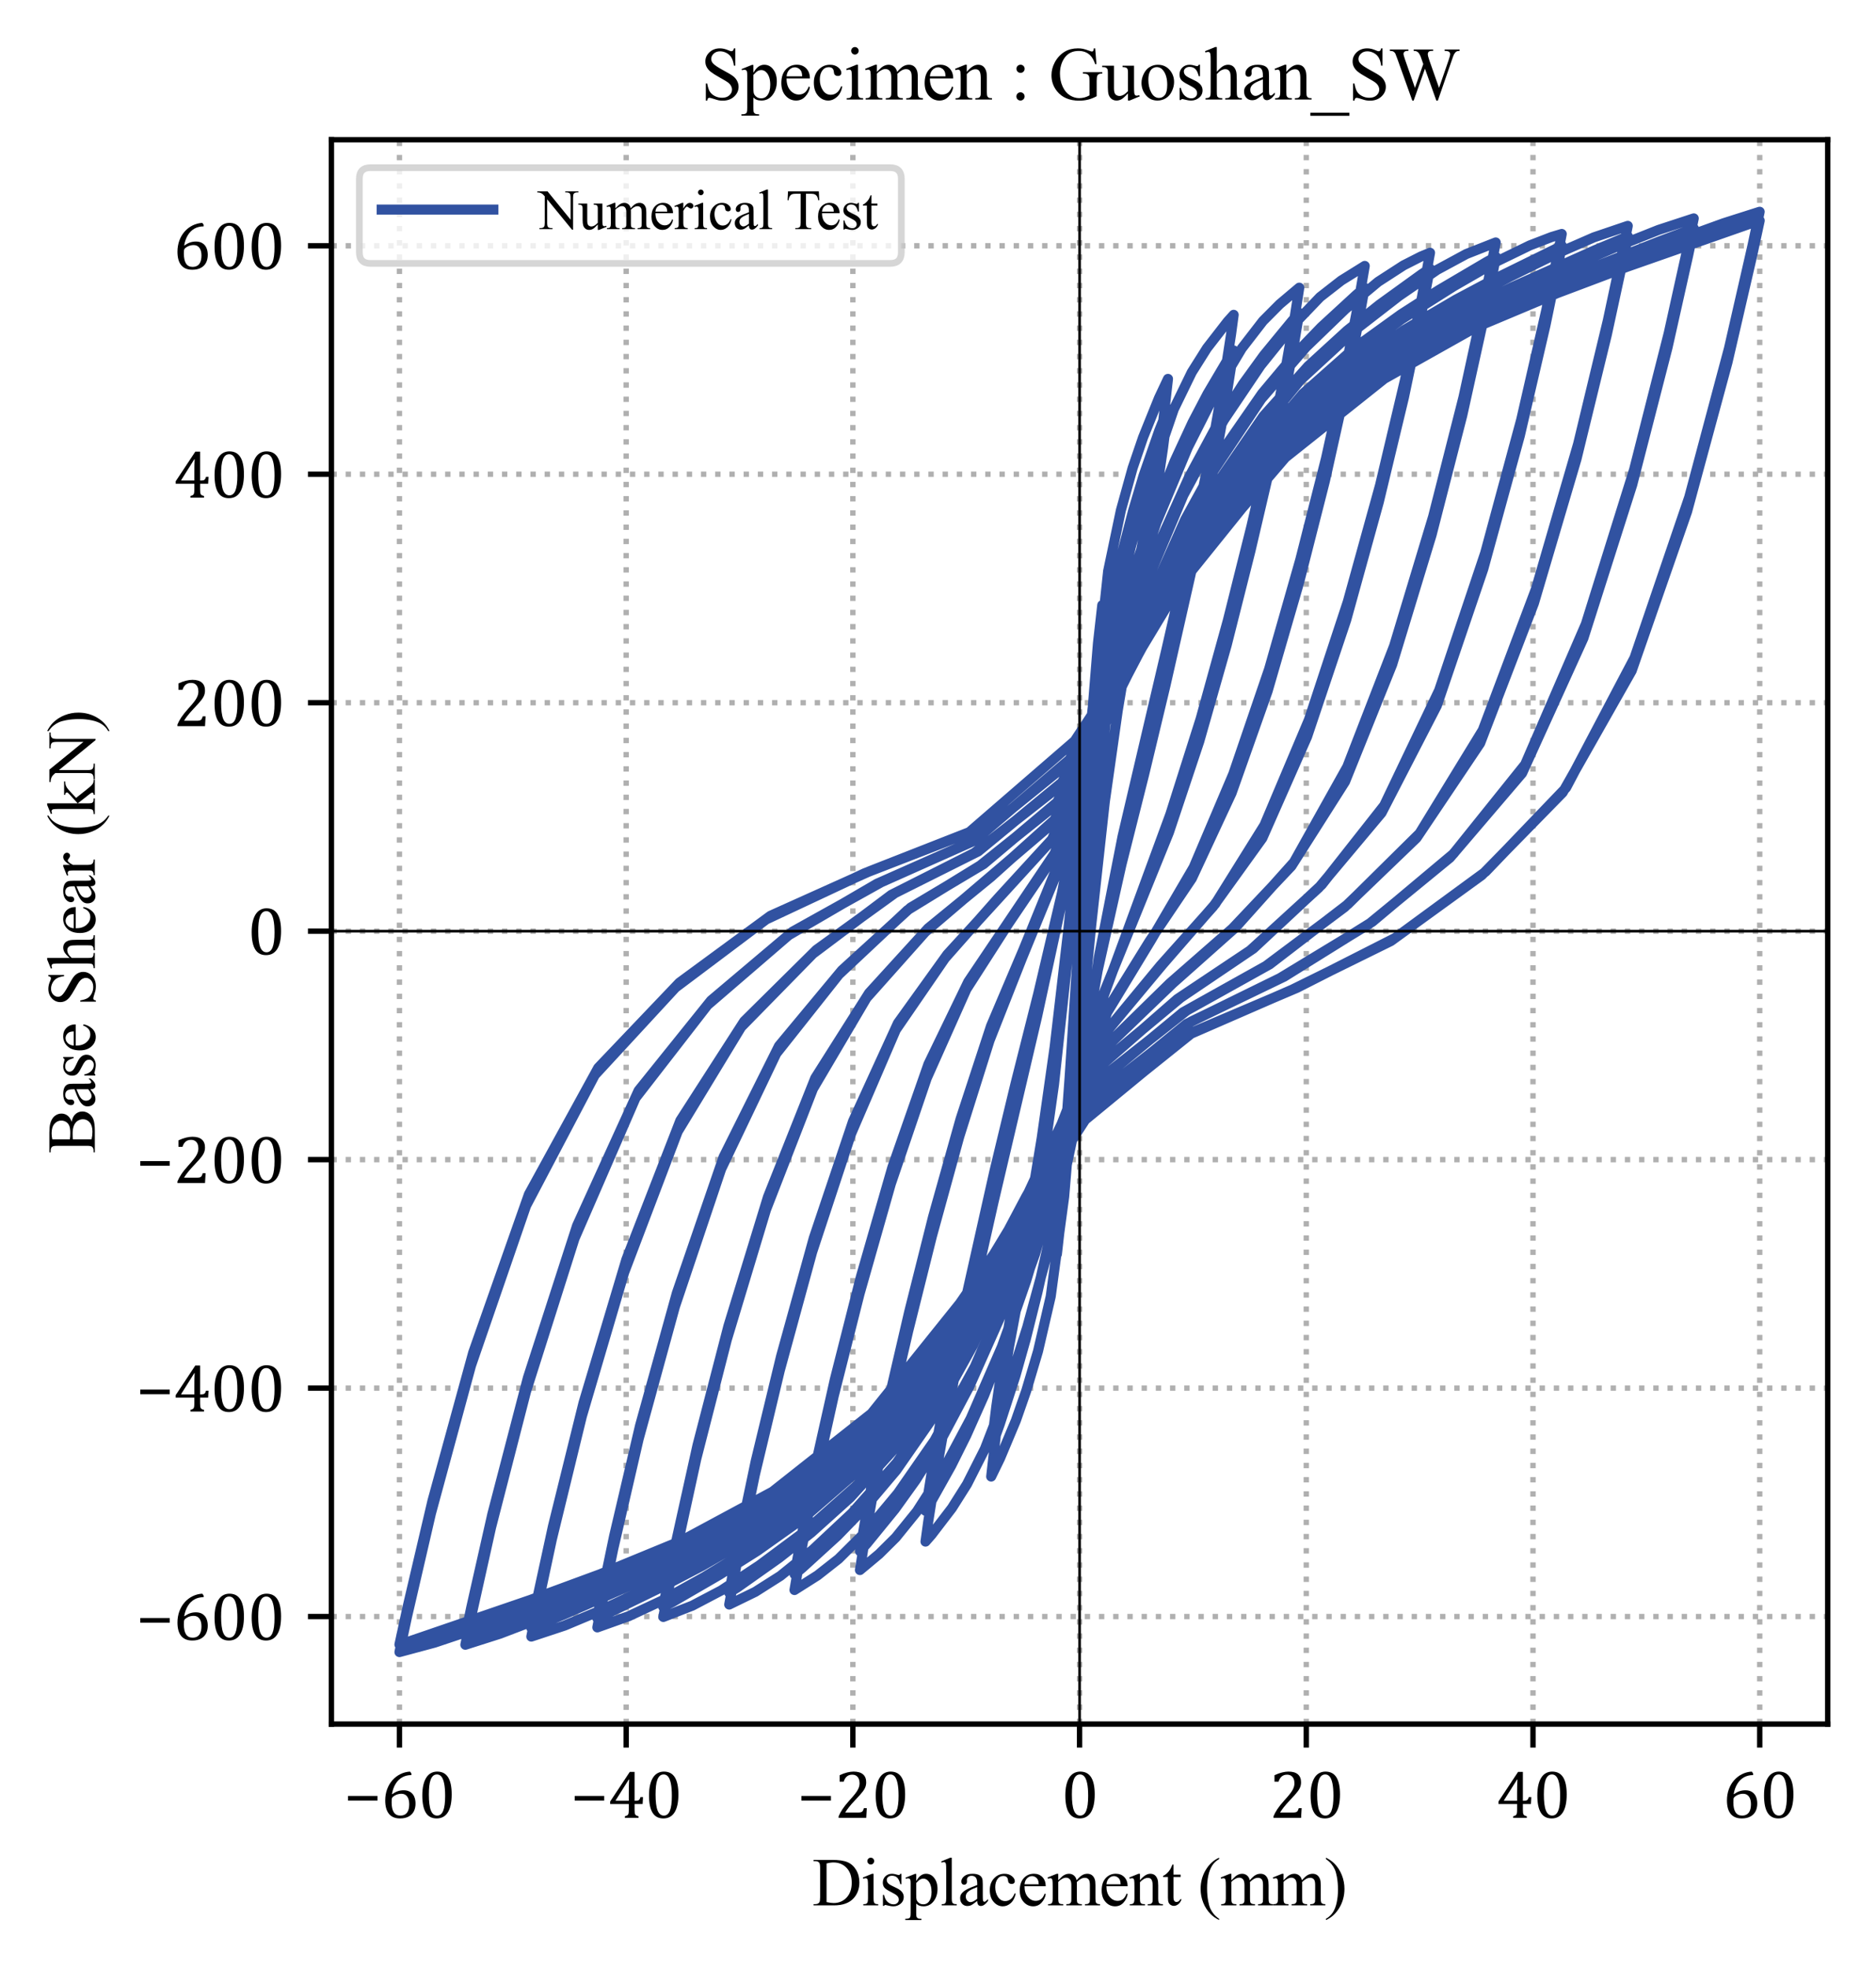 <?xml version="1.0" encoding="utf-8" standalone="no"?>
<!DOCTYPE svg PUBLIC "-//W3C//DTD SVG 1.1//EN"
  "http://www.w3.org/Graphics/SVG/1.1/DTD/svg11.dtd">
<svg xmlns:xlink="http://www.w3.org/1999/xlink" width="279.813pt" height="293.468pt" viewBox="0 0 279.813 293.468" xmlns="http://www.w3.org/2000/svg" version="1.1">
 <defs>
  <style type="text/css">*{stroke-linejoin: round; stroke-linecap: butt}</style>
 </defs>
 <g id="figure_1">
  <g id="patch_1">
   <path d="M 0 293.468 
L 279.813 293.468 
L 279.813 0 
L 0 0 
z
" style="fill: #ffffff"/>
  </g>
  <g id="axes_1">
   <g id="patch_2">
    <path d="M 49.433 257.098 
L 272.613 257.098 
L 272.613 20.838 
L 49.433 20.838 
z
" style="fill: #ffffff"/>
   </g>
   <g id="matplotlib.axis_1">
    <g id="xtick_1">
     <g id="line2d_1">
      <path d="M 59.577 257.098 
L 59.577 20.838 
" clip-path="url(#p2f0bea23a1)" style="fill: none; stroke-dasharray: 0.8,1.32; stroke-dashoffset: 0; stroke: #b0b0b0; stroke-width: 0.8"/>
     </g>
     <g id="line2d_2">
      <defs>
       <path id="m9389e8aef1" d="M 0 0 
L 0 3.5 
" style="stroke: #000000; stroke-width: 0.8"/>
      </defs>
      <g>
       <use xlink:href="#m9389e8aef1" x="59.577" y="257.098" style="stroke: #000000; stroke-width: 0.8"/>
      </g>
     </g>
     <g id="text_1">
      <!-- −60 -->
      <g transform="translate(51.271 271.086) scale(0.1 -0.1)">
       <defs>
        <path id="Cambria-2212" d="M 397 1613 
L 397 2047 
L 3147 2047 
L 3147 1613 
L 397 1613 
z
" transform="scale(0.016)"/>
        <path id="Cambria-36" d="M 2847 4144 
L 2847 3991 
Q 2366 3991 1994 3784 
Q 1622 3578 1376 3178 
Q 1131 2778 1031 2228 
L 1063 2216 
Q 1325 2403 1579 2490 
Q 1834 2578 2131 2578 
Q 2484 2578 2732 2423 
Q 2981 2269 3106 1989 
Q 3231 1709 3231 1334 
Q 3231 928 3075 617 
Q 2919 306 2592 128 
Q 2266 -50 1788 -50 
Q 1103 -50 754 375 
Q 406 800 406 1628 
Q 406 2184 581 2668 
Q 756 3153 1078 3514 
Q 1400 3875 1825 4083 
Q 2250 4291 2719 4316 
L 2847 4144 
z
M 1916 2250 
Q 1763 2250 1620 2215 
Q 1478 2181 1353 2115 
Q 1228 2050 1109 1950 
Q 1072 1916 1053 1878 
Q 1022 1819 1012 1731 
Q 1003 1644 1003 1438 
Q 1003 841 1203 528 
Q 1403 216 1809 216 
Q 2044 216 2203 297 
Q 2363 378 2461 520 
Q 2559 663 2601 855 
Q 2644 1047 2644 1272 
Q 2644 1734 2453 1992 
Q 2263 2250 1916 2250 
z
" transform="scale(0.016)"/>
        <path id="Cambria-30" d="M 1738 -50 
Q 1063 -50 733 481 
Q 403 1013 403 2094 
Q 403 2669 504 3087 
Q 606 3506 789 3779 
Q 972 4053 1228 4184 
Q 1484 4316 1788 4316 
Q 2472 4316 2806 3787 
Q 3141 3259 3141 2191 
Q 3141 1084 2783 517 
Q 2425 -50 1738 -50 
z
M 1013 2188 
Q 1013 1169 1202 692 
Q 1391 216 1788 216 
Q 2166 216 2348 664 
Q 2531 1113 2531 2053 
Q 2531 2772 2437 3217 
Q 2344 3663 2176 3856 
Q 2009 4050 1772 4050 
Q 1556 4050 1411 3922 
Q 1266 3794 1177 3553 
Q 1088 3313 1050 2967 
Q 1013 2622 1013 2188 
z
" transform="scale(0.016)"/>
       </defs>
       <use xlink:href="#Cambria-2212"/>
       <use xlink:href="#Cambria-36" x="55.371"/>
       <use xlink:href="#Cambria-30" x="110.742"/>
      </g>
     </g>
    </g>
    <g id="xtick_2">
     <g id="line2d_3">
      <path d="M 93.393 257.098 
L 93.393 20.838 
" clip-path="url(#p2f0bea23a1)" style="fill: none; stroke-dasharray: 0.8,1.32; stroke-dashoffset: 0; stroke: #b0b0b0; stroke-width: 0.8"/>
     </g>
     <g id="line2d_4">
      <g>
       <use xlink:href="#m9389e8aef1" x="93.393" y="257.098" style="stroke: #000000; stroke-width: 0.8"/>
      </g>
     </g>
     <g id="text_2">
      <!-- −40 -->
      <g transform="translate(85.086 271.086) scale(0.1 -0.1)">
       <defs>
        <path id="Cambria-34" d="M 1613 153 
Q 1806 203 1872 264 
Q 1938 325 1958 437 
Q 1978 550 1978 781 
L 1978 1294 
L 241 1294 
L 241 1528 
L 2069 4288 
L 2516 4288 
L 2516 1597 
L 2581 1597 
Q 2763 1597 2841 1623 
Q 2919 1650 2970 1717 
Q 3022 1784 3066 1938 
L 3303 1938 
L 3266 1294 
L 2516 1294 
L 2516 781 
Q 2516 572 2530 475 
Q 2544 378 2576 322 
Q 2609 266 2673 228 
Q 2738 191 2881 153 
L 2881 0 
L 1613 0 
L 1613 153 
z
M 756 1597 
L 1978 1597 
L 1978 2375 
Q 1978 2669 1987 3033 
Q 1997 3397 2009 3581 
L 1978 3581 
L 756 1641 
L 756 1597 
z
" transform="scale(0.016)"/>
       </defs>
       <use xlink:href="#Cambria-2212"/>
       <use xlink:href="#Cambria-34" x="55.371"/>
       <use xlink:href="#Cambria-30" x="110.742"/>
      </g>
     </g>
    </g>
    <g id="xtick_3">
     <g id="line2d_5">
      <path d="M 127.208 257.098 
L 127.208 20.838 
" clip-path="url(#p2f0bea23a1)" style="fill: none; stroke-dasharray: 0.8,1.32; stroke-dashoffset: 0; stroke: #b0b0b0; stroke-width: 0.8"/>
     </g>
     <g id="line2d_6">
      <g>
       <use xlink:href="#m9389e8aef1" x="127.208" y="257.098" style="stroke: #000000; stroke-width: 0.8"/>
      </g>
     </g>
     <g id="text_3">
      <!-- −20 -->
      <g transform="translate(118.902 271.086) scale(0.1 -0.1)">
       <defs>
        <path id="Cambria-32" d="M 2194 500 
Q 2347 500 2440 519 
Q 2534 538 2590 581 
Q 2647 625 2680 695 
Q 2713 766 2763 913 
L 3028 913 
L 2975 0 
L 403 0 
L 403 150 
Q 538 478 766 822 
Q 994 1166 1413 1631 
Q 1775 2031 1934 2238 
Q 2109 2463 2195 2627 
Q 2281 2791 2318 2936 
Q 2356 3081 2356 3228 
Q 2356 3463 2281 3642 
Q 2206 3822 2051 3925 
Q 1897 4028 1663 4028 
Q 1078 4028 875 3378 
L 497 3378 
L 497 3978 
Q 875 4156 1204 4236 
Q 1534 4316 1797 4316 
Q 2378 4316 2675 4061 
Q 2972 3806 2972 3322 
Q 2972 3156 2939 3017 
Q 2906 2878 2836 2742 
Q 2766 2606 2647 2450 
Q 2528 2294 2384 2133 
Q 2241 1972 1888 1597 
Q 1294 969 1016 500 
L 2194 500 
z
" transform="scale(0.016)"/>
       </defs>
       <use xlink:href="#Cambria-2212"/>
       <use xlink:href="#Cambria-32" x="55.371"/>
       <use xlink:href="#Cambria-30" x="110.742"/>
      </g>
     </g>
    </g>
    <g id="xtick_4">
     <g id="line2d_7">
      <path d="M 161.023 257.098 
L 161.023 20.838 
" clip-path="url(#p2f0bea23a1)" style="fill: none; stroke-dasharray: 0.8,1.32; stroke-dashoffset: 0; stroke: #b0b0b0; stroke-width: 0.8"/>
     </g>
     <g id="line2d_8">
      <g>
       <use xlink:href="#m9389e8aef1" x="161.023" y="257.098" style="stroke: #000000; stroke-width: 0.8"/>
      </g>
     </g>
     <g id="text_4">
      <!-- 0 -->
      <g transform="translate(158.255 271.086) scale(0.1 -0.1)">
       <use xlink:href="#Cambria-30"/>
      </g>
     </g>
    </g>
    <g id="xtick_5">
     <g id="line2d_9">
      <path d="M 194.839 257.098 
L 194.839 20.838 
" clip-path="url(#p2f0bea23a1)" style="fill: none; stroke-dasharray: 0.8,1.32; stroke-dashoffset: 0; stroke: #b0b0b0; stroke-width: 0.8"/>
     </g>
     <g id="line2d_10">
      <g>
       <use xlink:href="#m9389e8aef1" x="194.839" y="257.098" style="stroke: #000000; stroke-width: 0.8"/>
      </g>
     </g>
     <g id="text_5">
      <!-- 20 -->
      <g transform="translate(189.301 271.086) scale(0.1 -0.1)">
       <use xlink:href="#Cambria-32"/>
       <use xlink:href="#Cambria-30" x="55.371"/>
      </g>
     </g>
    </g>
    <g id="xtick_6">
     <g id="line2d_11">
      <path d="M 228.654 257.098 
L 228.654 20.838 
" clip-path="url(#p2f0bea23a1)" style="fill: none; stroke-dasharray: 0.8,1.32; stroke-dashoffset: 0; stroke: #b0b0b0; stroke-width: 0.8"/>
     </g>
     <g id="line2d_12">
      <g>
       <use xlink:href="#m9389e8aef1" x="228.654" y="257.098" style="stroke: #000000; stroke-width: 0.8"/>
      </g>
     </g>
     <g id="text_6">
      <!-- 40 -->
      <g transform="translate(223.117 271.086) scale(0.1 -0.1)">
       <use xlink:href="#Cambria-34"/>
       <use xlink:href="#Cambria-30" x="55.371"/>
      </g>
     </g>
    </g>
    <g id="xtick_7">
     <g id="line2d_13">
      <path d="M 262.47 257.098 
L 262.47 20.838 
" clip-path="url(#p2f0bea23a1)" style="fill: none; stroke-dasharray: 0.8,1.32; stroke-dashoffset: 0; stroke: #b0b0b0; stroke-width: 0.8"/>
     </g>
     <g id="line2d_14">
      <g>
       <use xlink:href="#m9389e8aef1" x="262.47" y="257.098" style="stroke: #000000; stroke-width: 0.8"/>
      </g>
     </g>
     <g id="text_7">
      <!-- 60 -->
      <g transform="translate(256.932 271.086) scale(0.1 -0.1)">
       <use xlink:href="#Cambria-36"/>
       <use xlink:href="#Cambria-30" x="55.371"/>
      </g>
     </g>
    </g>
    <g id="text_8">
     <!-- Displacement (mm) -->
     <g transform="translate(121.174 284.129) scale(0.1 -0.1)">
      <defs>
       <path id="TimesNewRomanPSMT-44" d="M 109 0 
L 109 116 
L 269 116 
Q 538 116 650 288 
Q 719 391 719 750 
L 719 3488 
Q 719 3884 631 3984 
Q 509 4122 269 4122 
L 109 4122 
L 109 4238 
L 1834 4238 
Q 2784 4238 3279 4022 
Q 3775 3806 4076 3303 
Q 4378 2800 4378 2141 
Q 4378 1256 3841 663 
Q 3238 0 2003 0 
L 109 0 
z
M 1319 306 
Q 1716 219 1984 219 
Q 2709 219 3187 728 
Q 3666 1238 3666 2109 
Q 3666 2988 3187 3494 
Q 2709 4000 1959 4000 
Q 1678 4000 1319 3909 
L 1319 306 
z
" transform="scale(0.016)"/>
       <path id="TimesNewRomanPSMT-69" d="M 928 4444 
Q 1059 4444 1151 4351 
Q 1244 4259 1244 4128 
Q 1244 3997 1151 3903 
Q 1059 3809 928 3809 
Q 797 3809 703 3903 
Q 609 3997 609 4128 
Q 609 4259 701 4351 
Q 794 4444 928 4444 
z
M 1188 2947 
L 1188 647 
Q 1188 378 1227 289 
Q 1266 200 1342 156 
Q 1419 113 1622 113 
L 1622 0 
L 231 0 
L 231 113 
Q 441 113 512 153 
Q 584 194 626 287 
Q 669 381 669 647 
L 669 1750 
Q 669 2216 641 2353 
Q 619 2453 572 2492 
Q 525 2531 444 2531 
Q 356 2531 231 2484 
L 188 2597 
L 1050 2947 
L 1188 2947 
z
" transform="scale(0.016)"/>
       <path id="TimesNewRomanPSMT-73" d="M 2050 2947 
L 2050 1972 
L 1947 1972 
Q 1828 2431 1642 2597 
Q 1456 2763 1169 2763 
Q 950 2763 815 2647 
Q 681 2531 681 2391 
Q 681 2216 781 2091 
Q 878 1963 1175 1819 
L 1631 1597 
Q 2266 1288 2266 781 
Q 2266 391 1970 151 
Q 1675 -88 1309 -88 
Q 1047 -88 709 6 
Q 606 38 541 38 
Q 469 38 428 -44 
L 325 -44 
L 325 978 
L 428 978 
Q 516 541 762 319 
Q 1009 97 1316 97 
Q 1531 97 1667 223 
Q 1803 350 1803 528 
Q 1803 744 1651 891 
Q 1500 1038 1047 1263 
Q 594 1488 453 1669 
Q 313 1847 313 2119 
Q 313 2472 555 2709 
Q 797 2947 1181 2947 
Q 1350 2947 1591 2875 
Q 1750 2828 1803 2828 
Q 1853 2828 1881 2850 
Q 1909 2872 1947 2947 
L 2050 2947 
z
" transform="scale(0.016)"/>
       <path id="TimesNewRomanPSMT-70" d="M -6 2578 
L 875 2934 
L 994 2934 
L 994 2266 
Q 1216 2644 1439 2795 
Q 1663 2947 1909 2947 
Q 2341 2947 2628 2609 
Q 2981 2197 2981 1534 
Q 2981 794 2556 309 
Q 2206 -88 1675 -88 
Q 1444 -88 1275 -22 
Q 1150 25 994 166 
L 994 -706 
Q 994 -1000 1030 -1079 
Q 1066 -1159 1155 -1206 
Q 1244 -1253 1478 -1253 
L 1478 -1369 
L -22 -1369 
L -22 -1253 
L 56 -1253 
Q 228 -1256 350 -1188 
Q 409 -1153 442 -1076 
Q 475 -1000 475 -688 
L 475 2019 
Q 475 2297 450 2372 
Q 425 2447 370 2484 
Q 316 2522 222 2522 
Q 147 2522 31 2478 
L -6 2578 
z
M 994 2081 
L 994 1013 
Q 994 666 1022 556 
Q 1066 375 1236 237 
Q 1406 100 1666 100 
Q 1978 100 2172 344 
Q 2425 663 2425 1241 
Q 2425 1897 2138 2250 
Q 1938 2494 1663 2494 
Q 1513 2494 1366 2419 
Q 1253 2363 994 2081 
z
" transform="scale(0.016)"/>
       <path id="TimesNewRomanPSMT-6c" d="M 1184 4444 
L 1184 647 
Q 1184 378 1223 290 
Q 1263 203 1344 158 
Q 1425 113 1647 113 
L 1647 0 
L 244 0 
L 244 113 
Q 441 113 512 153 
Q 584 194 625 287 
Q 666 381 666 647 
L 666 3247 
Q 666 3731 644 3842 
Q 622 3953 573 3993 
Q 525 4034 450 4034 
Q 369 4034 244 3984 
L 191 4094 
L 1044 4444 
L 1184 4444 
z
" transform="scale(0.016)"/>
       <path id="TimesNewRomanPSMT-61" d="M 1822 413 
Q 1381 72 1269 19 
Q 1100 -59 909 -59 
Q 613 -59 420 144 
Q 228 347 228 678 
Q 228 888 322 1041 
Q 450 1253 767 1440 
Q 1084 1628 1822 1897 
L 1822 2009 
Q 1822 2438 1686 2597 
Q 1550 2756 1291 2756 
Q 1094 2756 978 2650 
Q 859 2544 859 2406 
L 866 2225 
Q 866 2081 792 2003 
Q 719 1925 600 1925 
Q 484 1925 411 2006 
Q 338 2088 338 2228 
Q 338 2497 613 2722 
Q 888 2947 1384 2947 
Q 1766 2947 2009 2819 
Q 2194 2722 2281 2516 
Q 2338 2381 2338 1966 
L 2338 994 
Q 2338 584 2353 492 
Q 2369 400 2405 369 
Q 2441 338 2488 338 
Q 2538 338 2575 359 
Q 2641 400 2828 588 
L 2828 413 
Q 2478 -56 2159 -56 
Q 2006 -56 1915 50 
Q 1825 156 1822 413 
z
M 1822 616 
L 1822 1706 
Q 1350 1519 1213 1441 
Q 966 1303 859 1153 
Q 753 1003 753 825 
Q 753 600 887 451 
Q 1022 303 1197 303 
Q 1434 303 1822 616 
z
" transform="scale(0.016)"/>
       <path id="TimesNewRomanPSMT-63" d="M 2631 1088 
Q 2516 522 2178 217 
Q 1841 -88 1431 -88 
Q 944 -88 581 321 
Q 219 731 219 1428 
Q 219 2103 620 2525 
Q 1022 2947 1584 2947 
Q 2006 2947 2278 2723 
Q 2550 2500 2550 2259 
Q 2550 2141 2473 2067 
Q 2397 1994 2259 1994 
Q 2075 1994 1981 2113 
Q 1928 2178 1911 2362 
Q 1894 2547 1784 2644 
Q 1675 2738 1481 2738 
Q 1169 2738 978 2506 
Q 725 2200 725 1697 
Q 725 1184 976 792 
Q 1228 400 1656 400 
Q 1963 400 2206 609 
Q 2378 753 2541 1131 
L 2631 1088 
z
" transform="scale(0.016)"/>
       <path id="TimesNewRomanPSMT-65" d="M 681 1784 
Q 678 1147 991 784 
Q 1303 422 1725 422 
Q 2006 422 2214 576 
Q 2422 731 2563 1106 
L 2659 1044 
Q 2594 616 2278 264 
Q 1963 -88 1488 -88 
Q 972 -88 605 314 
Q 238 716 238 1394 
Q 238 2128 614 2539 
Q 991 2950 1559 2950 
Q 2041 2950 2350 2633 
Q 2659 2316 2659 1784 
L 681 1784 
z
M 681 1966 
L 2006 1966 
Q 1991 2241 1941 2353 
Q 1863 2528 1708 2628 
Q 1553 2728 1384 2728 
Q 1125 2728 920 2526 
Q 716 2325 681 1966 
z
" transform="scale(0.016)"/>
       <path id="TimesNewRomanPSMT-6d" d="M 1050 2338 
Q 1363 2650 1419 2697 
Q 1559 2816 1721 2881 
Q 1884 2947 2044 2947 
Q 2313 2947 2506 2790 
Q 2700 2634 2766 2338 
Q 3088 2713 3309 2830 
Q 3531 2947 3766 2947 
Q 3994 2947 4170 2830 
Q 4347 2713 4450 2447 
Q 4519 2266 4519 1878 
L 4519 647 
Q 4519 378 4559 278 
Q 4591 209 4675 161 
Q 4759 113 4950 113 
L 4950 0 
L 3538 0 
L 3538 113 
L 3597 113 
Q 3781 113 3884 184 
Q 3956 234 3988 344 
Q 4000 397 4000 647 
L 4000 1878 
Q 4000 2228 3916 2372 
Q 3794 2572 3525 2572 
Q 3359 2572 3192 2489 
Q 3025 2406 2788 2181 
L 2781 2147 
L 2788 2013 
L 2788 647 
Q 2788 353 2820 281 
Q 2853 209 2943 161 
Q 3034 113 3253 113 
L 3253 0 
L 1806 0 
L 1806 113 
Q 2044 113 2133 169 
Q 2222 225 2256 338 
Q 2272 391 2272 647 
L 2272 1878 
Q 2272 2228 2169 2381 
Q 2031 2581 1784 2581 
Q 1616 2581 1450 2491 
Q 1191 2353 1050 2181 
L 1050 647 
Q 1050 366 1089 281 
Q 1128 197 1204 155 
Q 1281 113 1516 113 
L 1516 0 
L 100 0 
L 100 113 
Q 297 113 375 155 
Q 453 197 493 289 
Q 534 381 534 647 
L 534 1741 
Q 534 2213 506 2350 
Q 484 2453 437 2492 
Q 391 2531 309 2531 
Q 222 2531 100 2484 
L 53 2597 
L 916 2947 
L 1050 2947 
L 1050 2338 
z
" transform="scale(0.016)"/>
       <path id="TimesNewRomanPSMT-6e" d="M 1034 2341 
Q 1538 2947 1994 2947 
Q 2228 2947 2397 2830 
Q 2566 2713 2666 2444 
Q 2734 2256 2734 1869 
L 2734 647 
Q 2734 375 2778 278 
Q 2813 200 2889 156 
Q 2966 113 3172 113 
L 3172 0 
L 1756 0 
L 1756 113 
L 1816 113 
Q 2016 113 2095 173 
Q 2175 234 2206 353 
Q 2219 400 2219 647 
L 2219 1819 
Q 2219 2209 2117 2386 
Q 2016 2563 1775 2563 
Q 1403 2563 1034 2156 
L 1034 647 
Q 1034 356 1069 288 
Q 1113 197 1189 155 
Q 1266 113 1500 113 
L 1500 0 
L 84 0 
L 84 113 
L 147 113 
Q 366 113 442 223 
Q 519 334 519 647 
L 519 1709 
Q 519 2225 495 2337 
Q 472 2450 423 2490 
Q 375 2531 294 2531 
Q 206 2531 84 2484 
L 38 2597 
L 900 2947 
L 1034 2947 
L 1034 2341 
z
" transform="scale(0.016)"/>
       <path id="TimesNewRomanPSMT-74" d="M 1031 3803 
L 1031 2863 
L 1700 2863 
L 1700 2644 
L 1031 2644 
L 1031 788 
Q 1031 509 1111 412 
Q 1191 316 1316 316 
Q 1419 316 1516 380 
Q 1613 444 1666 569 
L 1788 569 
Q 1678 263 1478 108 
Q 1278 -47 1066 -47 
Q 922 -47 784 33 
Q 647 113 581 261 
Q 516 409 516 719 
L 516 2644 
L 63 2644 
L 63 2747 
Q 234 2816 414 2980 
Q 594 3144 734 3369 
Q 806 3488 934 3803 
L 1031 3803 
z
" transform="scale(0.016)"/>
       <path id="TimesNewRomanPSMT-20" transform="scale(0.016)"/>
       <path id="TimesNewRomanPSMT-28" d="M 1988 -1253 
L 1988 -1369 
Q 1516 -1131 1200 -813 
Q 750 -359 506 256 
Q 263 872 263 1534 
Q 263 2503 741 3301 
Q 1219 4100 1988 4444 
L 1988 4313 
Q 1603 4100 1356 3731 
Q 1109 3363 987 2797 
Q 866 2231 866 1616 
Q 866 947 969 400 
Q 1050 -31 1165 -292 
Q 1281 -553 1476 -793 
Q 1672 -1034 1988 -1253 
z
" transform="scale(0.016)"/>
       <path id="TimesNewRomanPSMT-29" d="M 144 4313 
L 144 4444 
Q 619 4209 934 3891 
Q 1381 3434 1625 2820 
Q 1869 2206 1869 1541 
Q 1869 572 1392 -226 
Q 916 -1025 144 -1369 
L 144 -1253 
Q 528 -1038 776 -670 
Q 1025 -303 1145 264 
Q 1266 831 1266 1447 
Q 1266 2113 1163 2663 
Q 1084 3094 967 3353 
Q 850 3613 656 3853 
Q 463 4094 144 4313 
z
" transform="scale(0.016)"/>
      </defs>
      <use xlink:href="#TimesNewRomanPSMT-44"/>
      <use xlink:href="#TimesNewRomanPSMT-69" x="72.217"/>
      <use xlink:href="#TimesNewRomanPSMT-73" x="100"/>
      <use xlink:href="#TimesNewRomanPSMT-70" x="138.916"/>
      <use xlink:href="#TimesNewRomanPSMT-6c" x="188.916"/>
      <use xlink:href="#TimesNewRomanPSMT-61" x="216.699"/>
      <use xlink:href="#TimesNewRomanPSMT-63" x="261.084"/>
      <use xlink:href="#TimesNewRomanPSMT-65" x="305.469"/>
      <use xlink:href="#TimesNewRomanPSMT-6d" x="349.854"/>
      <use xlink:href="#TimesNewRomanPSMT-65" x="427.637"/>
      <use xlink:href="#TimesNewRomanPSMT-6e" x="472.021"/>
      <use xlink:href="#TimesNewRomanPSMT-74" x="522.021"/>
      <use xlink:href="#TimesNewRomanPSMT-20" x="549.805"/>
      <use xlink:href="#TimesNewRomanPSMT-28" x="574.805"/>
      <use xlink:href="#TimesNewRomanPSMT-6d" x="608.105"/>
      <use xlink:href="#TimesNewRomanPSMT-6d" x="685.889"/>
      <use xlink:href="#TimesNewRomanPSMT-29" x="763.672"/>
     </g>
    </g>
   </g>
   <g id="matplotlib.axis_2">
    <g id="ytick_1">
     <g id="line2d_15">
      <path d="M 49.433 241.061 
L 272.613 241.061 
" clip-path="url(#p2f0bea23a1)" style="fill: none; stroke-dasharray: 0.8,1.32; stroke-dashoffset: 0; stroke: #b0b0b0; stroke-width: 0.8"/>
     </g>
     <g id="line2d_16">
      <defs>
       <path id="m3cb27eab8c" d="M 0 0 
L -3.5 0 
" style="stroke: #000000; stroke-width: 0.8"/>
      </defs>
      <g>
       <use xlink:href="#m3cb27eab8c" x="49.433" y="241.061" style="stroke: #000000; stroke-width: 0.8"/>
      </g>
     </g>
     <g id="text_9">
      <!-- −600 -->
      <g transform="translate(20.283 244.555) scale(0.1 -0.1)">
       <use xlink:href="#Cambria-2212"/>
       <use xlink:href="#Cambria-36" x="55.371"/>
       <use xlink:href="#Cambria-30" x="110.742"/>
       <use xlink:href="#Cambria-30" x="166.113"/>
      </g>
     </g>
    </g>
    <g id="ytick_2">
     <g id="line2d_17">
      <path d="M 49.433 206.993 
L 272.613 206.993 
" clip-path="url(#p2f0bea23a1)" style="fill: none; stroke-dasharray: 0.8,1.32; stroke-dashoffset: 0; stroke: #b0b0b0; stroke-width: 0.8"/>
     </g>
     <g id="line2d_18">
      <g>
       <use xlink:href="#m3cb27eab8c" x="49.433" y="206.993" style="stroke: #000000; stroke-width: 0.8"/>
      </g>
     </g>
     <g id="text_10">
      <!-- −400 -->
      <g transform="translate(20.283 210.487) scale(0.1 -0.1)">
       <use xlink:href="#Cambria-2212"/>
       <use xlink:href="#Cambria-34" x="55.371"/>
       <use xlink:href="#Cambria-30" x="110.742"/>
       <use xlink:href="#Cambria-30" x="166.113"/>
      </g>
     </g>
    </g>
    <g id="ytick_3">
     <g id="line2d_19">
      <path d="M 49.433 172.924 
L 272.613 172.924 
" clip-path="url(#p2f0bea23a1)" style="fill: none; stroke-dasharray: 0.8,1.32; stroke-dashoffset: 0; stroke: #b0b0b0; stroke-width: 0.8"/>
     </g>
     <g id="line2d_20">
      <g>
       <use xlink:href="#m3cb27eab8c" x="49.433" y="172.924" style="stroke: #000000; stroke-width: 0.8"/>
      </g>
     </g>
     <g id="text_11">
      <!-- −200 -->
      <g transform="translate(20.283 176.418) scale(0.1 -0.1)">
       <use xlink:href="#Cambria-2212"/>
       <use xlink:href="#Cambria-32" x="55.371"/>
       <use xlink:href="#Cambria-30" x="110.742"/>
       <use xlink:href="#Cambria-30" x="166.113"/>
      </g>
     </g>
    </g>
    <g id="ytick_4">
     <g id="line2d_21">
      <path d="M 49.433 138.856 
L 272.613 138.856 
" clip-path="url(#p2f0bea23a1)" style="fill: none; stroke-dasharray: 0.8,1.32; stroke-dashoffset: 0; stroke: #b0b0b0; stroke-width: 0.8"/>
     </g>
     <g id="line2d_22">
      <g>
       <use xlink:href="#m3cb27eab8c" x="49.433" y="138.856" style="stroke: #000000; stroke-width: 0.8"/>
      </g>
     </g>
     <g id="text_12">
      <!-- 0 -->
      <g transform="translate(36.895 142.35) scale(0.1 -0.1)">
       <use xlink:href="#Cambria-30"/>
      </g>
     </g>
    </g>
    <g id="ytick_5">
     <g id="line2d_23">
      <path d="M 49.433 104.788 
L 272.613 104.788 
" clip-path="url(#p2f0bea23a1)" style="fill: none; stroke-dasharray: 0.8,1.32; stroke-dashoffset: 0; stroke: #b0b0b0; stroke-width: 0.8"/>
     </g>
     <g id="line2d_24">
      <g>
       <use xlink:href="#m3cb27eab8c" x="49.433" y="104.788" style="stroke: #000000; stroke-width: 0.8"/>
      </g>
     </g>
     <g id="text_13">
      <!-- 200 -->
      <g transform="translate(25.82 108.281) scale(0.1 -0.1)">
       <use xlink:href="#Cambria-32"/>
       <use xlink:href="#Cambria-30" x="55.371"/>
       <use xlink:href="#Cambria-30" x="110.742"/>
      </g>
     </g>
    </g>
    <g id="ytick_6">
     <g id="line2d_25">
      <path d="M 49.433 70.719 
L 272.613 70.719 
" clip-path="url(#p2f0bea23a1)" style="fill: none; stroke-dasharray: 0.8,1.32; stroke-dashoffset: 0; stroke: #b0b0b0; stroke-width: 0.8"/>
     </g>
     <g id="line2d_26">
      <g>
       <use xlink:href="#m3cb27eab8c" x="49.433" y="70.719" style="stroke: #000000; stroke-width: 0.8"/>
      </g>
     </g>
     <g id="text_14">
      <!-- 400 -->
      <g transform="translate(25.82 74.213) scale(0.1 -0.1)">
       <use xlink:href="#Cambria-34"/>
       <use xlink:href="#Cambria-30" x="55.371"/>
       <use xlink:href="#Cambria-30" x="110.742"/>
      </g>
     </g>
    </g>
    <g id="ytick_7">
     <g id="line2d_27">
      <path d="M 49.433 36.651 
L 272.613 36.651 
" clip-path="url(#p2f0bea23a1)" style="fill: none; stroke-dasharray: 0.8,1.32; stroke-dashoffset: 0; stroke: #b0b0b0; stroke-width: 0.8"/>
     </g>
     <g id="line2d_28">
      <g>
       <use xlink:href="#m3cb27eab8c" x="49.433" y="36.651" style="stroke: #000000; stroke-width: 0.8"/>
      </g>
     </g>
     <g id="text_15">
      <!-- 600 -->
      <g transform="translate(25.82 40.144) scale(0.1 -0.1)">
       <use xlink:href="#Cambria-36"/>
       <use xlink:href="#Cambria-30" x="55.371"/>
       <use xlink:href="#Cambria-30" x="110.742"/>
      </g>
     </g>
    </g>
    <g id="text_16">
     <!-- Base Shear (kN) -->
     <g transform="translate(14.144 172.013) rotate(-90) scale(0.1 -0.1)">
      <defs>
       <path id="TimesNewRomanPSMT-42" d="M 2956 2163 
Q 3397 2069 3616 1863 
Q 3919 1575 3919 1159 
Q 3919 844 3719 555 
Q 3519 266 3170 133 
Q 2822 0 2106 0 
L 106 0 
L 106 116 
L 266 116 
Q 531 116 647 284 
Q 719 394 719 750 
L 719 3488 
Q 719 3881 628 3984 
Q 506 4122 266 4122 
L 106 4122 
L 106 4238 
L 1938 4238 
Q 2450 4238 2759 4163 
Q 3228 4050 3475 3764 
Q 3722 3478 3722 3106 
Q 3722 2788 3528 2536 
Q 3334 2284 2956 2163 
z
M 1319 2331 
Q 1434 2309 1582 2298 
Q 1731 2288 1909 2288 
Q 2366 2288 2595 2386 
Q 2825 2484 2947 2687 
Q 3069 2891 3069 3131 
Q 3069 3503 2766 3765 
Q 2463 4028 1881 4028 
Q 1569 4028 1319 3959 
L 1319 2331 
z
M 1319 306 
Q 1681 222 2034 222 
Q 2600 222 2897 476 
Q 3194 731 3194 1106 
Q 3194 1353 3059 1581 
Q 2925 1809 2622 1940 
Q 2319 2072 1872 2072 
Q 1678 2072 1540 2065 
Q 1403 2059 1319 2044 
L 1319 306 
z
" transform="scale(0.016)"/>
       <path id="TimesNewRomanPSMT-53" d="M 2934 4334 
L 2934 2869 
L 2819 2869 
Q 2763 3291 2617 3541 
Q 2472 3791 2203 3937 
Q 1934 4084 1647 4084 
Q 1322 4084 1109 3886 
Q 897 3688 897 3434 
Q 897 3241 1031 3081 
Q 1225 2847 1953 2456 
Q 2547 2138 2764 1967 
Q 2981 1797 3098 1565 
Q 3216 1334 3216 1081 
Q 3216 600 2842 251 
Q 2469 -97 1881 -97 
Q 1697 -97 1534 -69 
Q 1438 -53 1133 45 
Q 828 144 747 144 
Q 669 144 623 97 
Q 578 50 556 -97 
L 441 -97 
L 441 1356 
L 556 1356 
Q 638 900 775 673 
Q 913 447 1195 297 
Q 1478 147 1816 147 
Q 2206 147 2432 353 
Q 2659 559 2659 841 
Q 2659 997 2573 1156 
Q 2488 1316 2306 1453 
Q 2184 1547 1640 1851 
Q 1097 2156 867 2337 
Q 638 2519 519 2737 
Q 400 2956 400 3219 
Q 400 3675 750 4004 
Q 1100 4334 1641 4334 
Q 1978 4334 2356 4169 
Q 2531 4091 2603 4091 
Q 2684 4091 2736 4139 
Q 2788 4188 2819 4334 
L 2934 4334 
z
" transform="scale(0.016)"/>
       <path id="TimesNewRomanPSMT-68" d="M 1041 4444 
L 1041 2350 
Q 1388 2731 1591 2839 
Q 1794 2947 1997 2947 
Q 2241 2947 2416 2812 
Q 2591 2678 2675 2391 
Q 2734 2191 2734 1659 
L 2734 647 
Q 2734 375 2778 275 
Q 2809 200 2884 156 
Q 2959 113 3159 113 
L 3159 0 
L 1753 0 
L 1753 113 
L 1819 113 
Q 2019 113 2097 173 
Q 2175 234 2206 353 
Q 2216 403 2216 647 
L 2216 1659 
Q 2216 2128 2167 2275 
Q 2119 2422 2012 2495 
Q 1906 2569 1756 2569 
Q 1603 2569 1437 2487 
Q 1272 2406 1041 2159 
L 1041 647 
Q 1041 353 1073 281 
Q 1106 209 1195 161 
Q 1284 113 1503 113 
L 1503 0 
L 84 0 
L 84 113 
Q 275 113 384 172 
Q 447 203 484 290 
Q 522 378 522 647 
L 522 3238 
Q 522 3728 498 3840 
Q 475 3953 426 3993 
Q 378 4034 297 4034 
Q 231 4034 84 3984 
L 41 4094 
L 897 4444 
L 1041 4444 
z
" transform="scale(0.016)"/>
       <path id="TimesNewRomanPSMT-72" d="M 1038 2947 
L 1038 2303 
Q 1397 2947 1775 2947 
Q 1947 2947 2059 2842 
Q 2172 2738 2172 2600 
Q 2172 2478 2090 2393 
Q 2009 2309 1897 2309 
Q 1788 2309 1652 2417 
Q 1516 2525 1450 2525 
Q 1394 2525 1328 2463 
Q 1188 2334 1038 2041 
L 1038 669 
Q 1038 431 1097 309 
Q 1138 225 1241 169 
Q 1344 113 1538 113 
L 1538 0 
L 72 0 
L 72 113 
Q 291 113 397 181 
Q 475 231 506 341 
Q 522 394 522 644 
L 522 1753 
Q 522 2253 501 2348 
Q 481 2444 426 2487 
Q 372 2531 291 2531 
Q 194 2531 72 2484 
L 41 2597 
L 906 2947 
L 1038 2947 
z
" transform="scale(0.016)"/>
       <path id="TimesNewRomanPSMT-6b" d="M 1047 4444 
L 1047 1597 
L 1775 2259 
Q 2006 2472 2044 2528 
Q 2069 2566 2069 2603 
Q 2069 2666 2017 2711 
Q 1966 2756 1847 2763 
L 1847 2863 
L 3091 2863 
L 3091 2763 
Q 2834 2756 2664 2684 
Q 2494 2613 2291 2428 
L 1556 1750 
L 2291 822 
Q 2597 438 2703 334 
Q 2853 188 2966 144 
Q 3044 113 3238 113 
L 3238 0 
L 1847 0 
L 1847 113 
Q 1966 116 2008 148 
Q 2050 181 2050 241 
Q 2050 313 1925 472 
L 1047 1594 
L 1047 644 
Q 1047 366 1086 278 
Q 1125 191 1197 153 
Q 1269 116 1509 113 
L 1509 0 
L 53 0 
L 53 113 
Q 272 113 381 166 
Q 447 200 481 272 
Q 528 375 528 628 
L 528 3234 
Q 528 3731 506 3842 
Q 484 3953 434 3995 
Q 384 4038 303 4038 
Q 238 4038 106 3984 
L 53 4094 
L 903 4444 
L 1047 4444 
z
" transform="scale(0.016)"/>
       <path id="TimesNewRomanPSMT-4e" d="M -84 4238 
L 1066 4238 
L 3656 1059 
L 3656 3503 
Q 3656 3894 3569 3991 
Q 3453 4122 3203 4122 
L 3056 4122 
L 3056 4238 
L 4531 4238 
L 4531 4122 
L 4381 4122 
Q 4113 4122 4000 3959 
Q 3931 3859 3931 3503 
L 3931 -69 
L 3819 -69 
L 1025 3344 
L 1025 734 
Q 1025 344 1109 247 
Q 1228 116 1475 116 
L 1625 116 
L 1625 0 
L 150 0 
L 150 116 
L 297 116 
Q 569 116 681 278 
Q 750 378 750 734 
L 750 3681 
Q 566 3897 470 3965 
Q 375 4034 191 4094 
Q 100 4122 -84 4122 
L -84 4238 
z
" transform="scale(0.016)"/>
      </defs>
      <use xlink:href="#TimesNewRomanPSMT-42"/>
      <use xlink:href="#TimesNewRomanPSMT-61" x="66.699"/>
      <use xlink:href="#TimesNewRomanPSMT-73" x="111.084"/>
      <use xlink:href="#TimesNewRomanPSMT-65" x="150"/>
      <use xlink:href="#TimesNewRomanPSMT-20" x="194.385"/>
      <use xlink:href="#TimesNewRomanPSMT-53" x="219.385"/>
      <use xlink:href="#TimesNewRomanPSMT-68" x="275"/>
      <use xlink:href="#TimesNewRomanPSMT-65" x="325"/>
      <use xlink:href="#TimesNewRomanPSMT-61" x="369.385"/>
      <use xlink:href="#TimesNewRomanPSMT-72" x="413.77"/>
      <use xlink:href="#TimesNewRomanPSMT-20" x="447.07"/>
      <use xlink:href="#TimesNewRomanPSMT-28" x="472.07"/>
      <use xlink:href="#TimesNewRomanPSMT-6b" x="505.371"/>
      <use xlink:href="#TimesNewRomanPSMT-4e" x="555.371"/>
      <use xlink:href="#TimesNewRomanPSMT-29" x="627.588"/>
     </g>
    </g>
   </g>
   <g id="line2d_29">
    <path d="M 161.023 138.856 
L 163.013 105.194 
L 163.761 95.941 
L 164.405 90.237 
L 164.362 90.863 
L 163.408 103.753 
L 162.549 113.265 
L 161.541 129.583 
L 159.024 172.029 
L 158.279 181.195 
L 157.642 186.823 
L 157.687 186.162 
L 158.647 172.976 
L 159.508 162.813 
L 161.048 137.236 
L 162.582 112.818 
L 164.405 90.96 
L 164.022 96.464 
L 161.517 131.869 
L 159.005 172.571 
L 158.264 181.48 
L 157.642 187.019 
L 157.691 186.324 
L 158.665 172.685 
L 159.53 160.756 
L 163.275 104.065 
L 165.282 85.161 
L 167.184 76.098 
L 168.934 69.797 
L 170.489 65.239 
L 172.866 59.354 
L 174.21 56.499 
L 173.497 62.803 
L 172.673 68.683 
L 171.561 75.241 
L 170.189 82.081 
L 166.806 97.391 
L 164.879 107.988 
L 162.856 125.676 
L 160.788 153.553 
L 158.726 178.457 
L 156.72 193.323 
L 154.821 201.505 
L 153.075 207.376 
L 151.525 211.821 
L 149.161 217.462 
L 147.838 220.184 
L 148.565 213.719 
L 149.396 207.668 
L 150.514 200.769 
L 155.283 175.324 
L 157.214 161.682 
L 159.238 142.889 
L 161.306 120.049 
L 163.368 102.203 
L 165.371 91.16 
L 167.268 82.837 
L 169.01 76.147 
L 170.555 70.952 
L 172.907 64.209 
L 174.208 60.987 
L 173.466 66.835 
L 172.628 72.514 
L 171.504 79.252 
L 168.514 95.233 
L 166.721 105.931 
L 164.788 119.55 
L 162.762 137.969 
L 160.694 159.249 
L 158.633 174.21 
L 156.631 184.281 
L 154.738 192.726 
L 153 199.677 
L 151.46 205.148 
L 149.12 212.371 
L 147.84 215.939 
L 148.596 209.768 
L 149.441 203.93 
L 150.571 197.128 
L 153.572 180.61 
L 155.368 169.75 
L 157.304 156.126 
L 159.331 138.756 
L 161.681 116.434 
L 165.272 95.183 
L 168.759 81.2 
L 172.055 69.849 
L 175.079 61.02 
L 177.755 55.518 
L 180.019 51.924 
L 183.096 47.958 
L 184.007 46.946 
L 183.614 49.875 
L 182.664 56.01 
L 181.179 64.413 
L 179.197 74.017 
L 173.948 96.983 
L 167.43 124.733 
L 163.892 142.749 
L 160.284 168.21 
L 156.694 185.159 
L 153.21 197.93 
L 149.92 208.249 
L 146.903 216.045 
L 144.235 221.322 
L 141.982 224.887 
L 138.928 228.874 
L 138.042 229.883 
L 138.448 226.912 
L 139.411 220.794 
L 140.907 212.417 
L 142.9 202.736 
L 148.167 179.343 
L 154.696 151.548 
L 158.236 135.192 
L 161.845 113.804 
L 165.434 97.758 
L 168.914 85.724 
L 172.199 76.249 
L 175.208 68.76 
L 177.868 63.01 
L 180.111 58.725 
L 183.141 53.596 
L 184.002 52.254 
L 182.608 61.079 
L 181.1 69.357 
L 179.096 78.998 
L 173.811 102.316 
L 170.661 115.452 
L 167.272 128.912 
L 163.729 144.712 
L 160.12 164.89 
L 156.532 179.459 
L 153.056 191.008 
L 149.776 200.457 
L 146.774 208.106 
L 144.123 214.058 
L 141.89 218.537 
L 138.883 223.911 
L 138.048 225.298 
L 139.468 216.44 
L 140.988 208.138 
L 143.002 198.355 
L 148.304 174.732 
L 151.461 161.628 
L 154.854 148.196 
L 158.399 133.137 
L 162.43 112.126 
L 167.545 92.425 
L 172.499 77.887 
L 177.169 66.722 
L 181.442 58.269 
L 185.21 51.964 
L 188.382 47.861 
L 190.878 45.354 
L 193.792 42.897 
L 193.158 46.98 
L 191.731 55.077 
L 189.546 65.996 
L 186.658 78.461 
L 183.137 92.52 
L 179.07 107.225 
L 174.557 121.439 
L 164.65 148.405 
L 159.5 169.242 
L 154.387 186.982 
L 149.438 200.809 
L 144.776 211.54 
L 140.514 219.542 
L 136.758 225.382 
L 133.601 229.279 
L 131.121 231.739 
L 128.261 234.127 
L 128.913 229.98 
L 130.357 221.889 
L 132.559 211.015 
L 135.462 198.484 
L 138.997 184.344 
L 143.075 169.506 
L 147.596 155.152 
L 152.449 142.839 
L 157.513 130.482 
L 162.664 111.932 
L 167.774 94.826 
L 172.718 81.439 
L 177.373 71.105 
L 181.625 63.208 
L 185.368 57.313 
L 188.51 52.981 
L 192.699 47.887 
L 193.78 46.668 
L 193.11 50.7 
L 191.648 58.765 
L 189.43 69.659 
L 186.511 82.146 
L 182.963 96.207 
L 178.873 110.567 
L 174.343 124.148 
L 164.417 148.635 
L 159.266 166.733 
L 154.158 183.082 
L 149.219 196.334 
L 144.572 206.778 
L 140.331 214.752 
L 136.601 220.694 
L 133.473 225.048 
L 129.318 230.145 
L 128.273 231.327 
L 128.961 227.22 
L 130.441 219.122 
L 132.676 208.25 
L 135.61 195.623 
L 139.171 181.456 
L 143.272 166.864 
L 147.811 153.008 
L 152.676 141.55 
L 157.746 129.097 
L 163.459 109.332 
L 170.09 89.012 
L 176.499 73.852 
L 182.525 62.666 
L 188.02 54.513 
L 192.849 48.516 
L 196.893 44.296 
L 200.052 41.835 
L 203.557 39.654 
L 202.639 45.013 
L 200.694 55.121 
L 197.769 68.398 
L 193.938 83.471 
L 189.295 99.765 
L 183.954 115.406 
L 178.047 129.318 
L 171.72 140.123 
L 165.129 150.99 
L 158.436 169.721 
L 151.808 188.95 
L 145.407 203.784 
L 139.391 214.801 
L 133.909 222.696 
L 129.096 228.459 
L 125.072 232.464 
L 121.934 234.928 
L 118.499 237.105 
L 119.441 231.612 
L 121.409 221.449 
L 124.355 208.168 
L 128.206 192.929 
L 132.866 176.547 
L 138.222 160.791 
L 144.14 147.514 
L 150.475 137.64 
L 157.07 127.89 
L 170.388 91.81 
L 176.782 77.463 
L 182.787 66.551 
L 188.255 58.667 
L 193.051 52.948 
L 197.057 48.793 
L 202.323 43.95 
L 203.538 42.914 
L 202.572 48.299 
L 200.581 58.419 
L 197.614 71.731 
L 193.744 86.938 
L 189.066 103.075 
L 183.697 118.257 
L 177.767 131 
L 171.425 140.412 
L 164.825 151.069 
L 158.132 168.134 
L 151.511 186.267 
L 145.124 200.616 
L 139.129 211.425 
L 133.675 219.267 
L 128.896 224.918 
L 124.909 229.018 
L 119.687 233.779 
L 118.519 234.759 
L 119.509 229.307 
L 121.522 219.059 
L 124.511 205.727 
L 128.401 190.404 
L 133.095 174.085 
L 138.479 158.688 
L 144.42 146.404 
L 157.373 127.151 
L 164.767 107.25 
L 172.908 86.292 
L 180.756 70.551 
L 188.118 59.502 
L 194.81 51.752 
L 200.669 46.093 
L 205.549 42.027 
L 209.33 39.581 
L 211.919 38.264 
L 213.297 37.693 
L 212.051 44.498 
L 209.546 56.715 
L 205.843 72.342 
L 201.034 89.715 
L 195.238 107.313 
L 188.597 123.039 
L 181.276 134.774 
L 173.455 143.77 
L 165.327 153.514 
L 157.093 171.463 
L 148.956 192.071 
L 141.117 207.333 
L 133.769 218.101 
L 127.094 225.611 
L 121.256 231.078 
L 116.399 234.998 
L 112.644 237.381 
L 108.764 239.27 
L 110.039 232.292 
L 112.572 219.999 
L 116.301 204.389 
L 121.134 186.703 
L 126.951 169.052 
L 133.609 153.574 
L 140.944 142.898 
L 148.774 134.031 
L 156.906 125.162 
L 165.14 106.752 
L 173.273 87.618 
L 181.103 72.756 
L 188.438 62.059 
L 195.096 54.619 
L 200.913 49.302 
L 205.745 45.435 
L 212.008 40.913 
L 213.283 40.055 
L 213.268 40.048 
L 211.964 47.004 
L 209.403 59.263 
L 205.647 74.891 
L 200.791 92.46 
L 194.953 109.866 
L 188.278 124.995 
L 180.93 135.204 
L 173.091 143.978 
L 164.954 153.823 
L 156.72 170.981 
L 148.592 190.667 
L 140.771 205.471 
L 133.45 216 
L 126.809 223.328 
L 121.013 228.541 
L 116.204 232.32 
L 109.996 236.713 
L 108.75 237.494 
L 108.794 237.345 
L 110.127 230.239 
L 112.717 217.887 
L 116.498 202.254 
L 121.378 184.623 
L 127.237 167.194 
L 133.929 152.573 
L 141.29 142.332 
L 157.28 124.83 
L 175.997 83.03 
L 185.27 67.3 
L 193.945 56.7 
L 201.807 49.455 
L 208.663 44.142 
L 214.343 40.243 
L 218.708 37.88 
L 223.093 36.155 
L 223.005 36.64 
L 221.388 44.95 
L 218.282 59.234 
L 213.762 77.023 
L 207.94 96.308 
L 200.961 114.325 
L 192.996 128.567 
L 184.242 138.351 
L 174.915 146.643 
L 165.245 155.945 
L 155.471 174.724 
L 145.834 196.169 
L 136.572 211.214 
L 127.913 221.409 
L 120.072 228.356 
L 113.241 233.435 
L 107.589 237.163 
L 103.256 239.438 
L 98.939 241.121 
L 99.061 240.442 
L 100.713 231.946 
L 103.853 217.552 
L 108.403 199.785 
L 114.253 180.391 
L 121.257 162.364 
L 129.242 148.818 
L 138.011 138.972 
L 157.023 122.766 
L 166.797 103.44 
L 176.428 83.821 
L 185.679 68.948 
L 194.321 58.723 
L 202.142 51.798 
L 208.948 46.889 
L 214.571 43.276 
L 221.747 39.052 
L 223.122 38.303 
L 221.279 47.572 
L 218.106 61.932 
L 213.524 79.774 
L 207.647 99.096 
L 200.619 116.564 
L 192.614 129.164 
L 183.829 138.455 
L 174.481 146.631 
L 164.802 156.108 
L 155.029 174.344 
L 145.403 195.032 
L 136.164 209.716 
L 127.538 219.689 
L 119.738 226.46 
L 112.957 231.269 
L 107.363 234.802 
L 100.252 238.923 
L 98.911 239.604 
L 100.824 229.994 
L 104.03 215.539 
L 108.642 197.753 
L 114.547 178.484 
L 121.6 160.758 
L 129.625 148.082 
L 138.425 138.432 
L 147.783 130.787 
L 157.467 122.086 
L 168.219 100.583 
L 179.354 79.304 
L 190.037 64.171 
L 200.003 54.298 
L 209.008 47.636 
L 216.828 42.69 
L 223.271 38.978 
L 228.178 36.594 
L 231.428 35.343 
L 232.94 34.887 
L 232.677 36.264 
L 230.646 46.201 
L 226.896 62.58 
L 221.521 82.455 
L 214.653 102.945 
L 206.461 120.106 
L 197.148 131.924 
L 186.944 141.45 
L 176.099 148.779 
L 164.883 158.116 
L 153.571 178.079 
L 142.444 199.892 
L 131.775 214.435 
L 121.827 223.968 
L 112.847 230.405 
L 105.056 235.164 
L 98.646 238.729 
L 93.776 241.007 
L 89.093 242.676 
L 89.397 241.084 
L 91.468 230.97 
L 95.255 214.583 
L 100.666 194.844 
L 107.566 174.315 
L 115.786 157.097 
L 125.122 145.318 
L 135.344 135.729 
L 146.199 129.064 
L 157.421 120.088 
L 168.732 99.258 
L 179.852 79.462 
L 190.507 65.09 
L 200.435 55.586 
L 209.391 49.247 
L 217.152 44.687 
L 223.529 41.299 
L 232.966 36.661 
L 230.512 48.512 
L 226.686 64.983 
L 221.24 84.842 
L 214.308 105.233 
L 206.061 121.221 
L 196.702 132.378 
L 186.463 141.731 
L 175.596 148.986 
L 164.369 158.789 
L 153.06 178.435 
L 141.947 199.423 
L 131.305 213.552 
L 121.396 222.825 
L 112.466 229.033 
L 104.734 233.495 
L 98.391 236.808 
L 90.46 240.672 
L 89.068 241.27 
L 89.453 239.328 
L 91.603 229.039 
L 95.467 212.583 
L 100.948 192.842 
L 107.912 172.558 
L 116.187 155.976 
L 125.569 144.693 
L 135.825 135.337 
L 146.704 128.852 
L 157.935 119.407 
L 170.362 96.53 
L 182.979 75.578 
L 195.055 61.228 
L 206.29 52.104 
L 216.408 45.913 
L 225.159 41.287 
L 232.328 37.758 
L 237.737 35.393 
L 242.788 33.681 
L 242.305 36.095 
L 239.817 47.782 
L 235.384 66.198 
L 229.116 87.757 
L 221.168 108.868 
L 211.735 124.276 
L 201.05 134.834 
L 189.378 143.8 
L 177.006 150.691 
L 164.24 160.77 
L 138.786 204.022 
L 126.727 217.693 
L 115.514 226.43 
L 105.424 232.334 
L 96.706 236.781 
L 89.576 240.162 
L 84.209 242.406 
L 79.248 244.049 
L 79.776 241.391 
L 82.309 229.547 
L 86.785 211.196 
L 93.093 189.759 
L 101.078 168.736 
L 110.542 153.154 
L 121.252 142.221 
L 132.943 133.441 
L 145.328 127.189 
L 158.099 117.177 
L 170.943 94.912 
L 183.542 75.358 
L 195.586 61.803 
L 206.776 52.985 
L 216.837 47.128 
L 225.521 42.833 
L 237.938 37.29 
L 242.81 35.252 
L 242.235 38.04 
L 239.657 49.945 
L 235.138 68.46 
L 228.79 89.957 
L 220.769 110.831 
L 211.274 124.973 
L 200.539 135.29 
L 188.829 144.04 
L 176.432 150.962 
L 163.655 161.527 
L 138.224 203.589 
L 126.196 216.935 
L 115.029 225.502 
L 104.996 231.207 
L 96.346 235.388 
L 84.009 240.79 
L 79.228 242.724 
L 79.848 239.687 
L 82.471 227.619 
L 87.033 209.194 
L 93.421 187.824 
L 101.478 167.092 
L 111.004 152.292 
L 121.764 141.643 
L 133.493 133.174 
L 145.902 126.961 
L 158.684 116.432 
L 172.782 92.189 
L 186.87 71.953 
L 200.32 58.599 
L 212.801 50.152 
L 224.003 44.389 
L 233.651 40.004 
L 241.507 36.621 
L 247.377 34.286 
L 252.63 32.566 
L 251.885 36.176 
L 248.896 49.681 
L 243.74 70.003 
L 236.542 93.04 
L 227.48 113.992 
L 216.778 127.322 
L 204.7 137.445 
L 191.544 145.636 
L 177.635 152.352 
L 163.316 163.547 
L 148.94 186.704 
L 134.863 207.656 
L 121.431 220.402 
L 108.976 228.405 
L 97.806 233.914 
L 88.196 238.147 
L 80.384 241.401 
L 74.561 243.623 
L 69.408 245.265 
L 70.206 241.399 
L 73.244 227.759 
L 78.449 207.529 
L 85.691 184.686 
L 94.793 163.723 
L 105.529 149.879 
L 117.635 139.458 
L 130.812 131.779 
L 144.734 125.609 
L 159.058 114.013 
L 173.431 90.576 
L 187.498 71.669 
L 200.911 59.06 
L 213.34 50.833 
L 224.477 45.387 
L 234.049 41.295 
L 247.594 35.968 
L 252.646 34.076 
L 251.797 38.09 
L 248.708 51.873 
L 243.456 72.284 
L 236.169 95.172 
L 227.027 115.301 
L 216.256 127.912 
L 204.123 137.849 
L 190.926 145.852 
L 176.99 152.689 
L 162.661 164.361 
L 148.291 186.949 
L 134.236 207.296 
L 120.841 219.761 
L 108.439 227.683 
L 97.334 232.982 
L 87.801 236.964 
L 74.346 242.151 
L 69.396 243.948 
L 70.295 239.678 
L 73.434 225.786 
L 78.735 205.463 
L 86.066 182.788 
L 95.248 162.634 
L 106.052 149.195 
L 118.213 138.928 
L 131.431 131.564 
L 145.379 125.345 
L 159.713 113.101 
L 175.477 87.917 
L 191.024 68.619 
L 205.831 56.283 
L 219.532 48.437 
L 231.789 43.019 
L 242.3 38.819 
L 250.804 35.566 
L 257.093 33.287 
L 262.462 31.577 
L 261.409 36.527 
L 257.878 51.966 
L 251.958 74.132 
L 243.793 98.097 
L 233.585 117.471 
L 221.587 129.983 
L 208.094 139.867 
L 193.439 147.308 
L 177.984 153.881 
L 162.111 166.602 
L 146.211 191.119 
L 130.677 211.057 
L 115.891 223.03 
L 102.219 230.464 
L 89.999 235.69 
L 79.531 239.741 
L 71.074 242.855 
L 64.838 244.945 
L 59.581 246.359 
L 60.691 241.165 
L 64.277 225.673 
L 70.251 203.639 
L 78.464 179.801 
L 88.716 160.307 
L 100.751 147.267 
L 114.275 137.108 
L 128.952 130.226 
L 144.42 124.229 
L 160.298 110.49 
L 176.194 86.369 
L 191.716 68.231 
L 206.48 56.475 
L 220.123 48.811 
L 232.307 43.696 
L 242.731 39.768 
L 261.131 33.323 
L 262.468 32.894 
L 261.302 38.293 
L 257.66 54.039 
L 251.634 76.293 
L 243.371 100.026 
L 233.077 118.187 
L 221.004 130.512 
L 207.45 140.333 
L 192.751 147.571 
L 177.269 154.312 
L 161.386 167.38 
L 145.494 191.471 
L 129.985 210.782 
L 115.243 222.428 
L 101.63 229.757 
L 89.483 234.757 
L 79.101 238.583 
L 60.858 244.831 
L 59.577 245.233 
L 60.801 239.6 
L 64.498 223.827 
L 70.577 201.705 
L 78.888 178.097 
L 89.226 159.24 
L 101.336 146.536 
L 114.919 136.564 
L 129.64 129.949 
L 145.136 123.872 
L 145.136 123.872 
" clip-path="url(#p2f0bea23a1)" style="fill: none; stroke: #3152a1; stroke-width: 1.5; stroke-linecap: square"/>
   </g>
   <g id="line2d_30">
    <path d="M 49.433 138.856 
L 272.613 138.856 
" clip-path="url(#p2f0bea23a1)" style="fill: none; stroke: #000000; stroke-width: 0.4; stroke-linecap: square"/>
   </g>
   <g id="line2d_31">
    <path d="M 161.023 257.098 
L 161.023 20.838 
" clip-path="url(#p2f0bea23a1)" style="fill: none; stroke: #000000; stroke-width: 0.4; stroke-linecap: square"/>
   </g>
   <g id="patch_3">
    <path d="M 49.433 257.098 
L 49.433 20.838 
" style="fill: none; stroke: #000000; stroke-width: 0.8; stroke-linejoin: miter; stroke-linecap: square"/>
   </g>
   <g id="patch_4">
    <path d="M 272.613 257.098 
L 272.613 20.838 
" style="fill: none; stroke: #000000; stroke-width: 0.8; stroke-linejoin: miter; stroke-linecap: square"/>
   </g>
   <g id="patch_5">
    <path d="M 49.433 257.098 
L 272.613 257.098 
" style="fill: none; stroke: #000000; stroke-width: 0.8; stroke-linejoin: miter; stroke-linecap: square"/>
   </g>
   <g id="patch_6">
    <path d="M 49.433 20.838 
L 272.613 20.838 
" style="fill: none; stroke: #000000; stroke-width: 0.8; stroke-linejoin: miter; stroke-linecap: square"/>
   </g>
   <g id="text_17">
    <!-- Specimen : Guoshan_SW -->
    <g transform="translate(104.502 14.838) scale(0.11 -0.11)">
     <defs>
      <path id="TimesNewRomanPSMT-3a" d="M 903 2950 
Q 1047 2950 1148 2848 
Q 1250 2747 1250 2603 
Q 1250 2459 1148 2357 
Q 1047 2256 903 2256 
Q 759 2256 657 2357 
Q 556 2459 556 2603 
Q 556 2747 657 2848 
Q 759 2950 903 2950 
z
M 897 609 
Q 1044 609 1145 506 
Q 1247 403 1247 259 
Q 1247 116 1144 14 
Q 1041 -88 897 -88 
Q 753 -88 651 14 
Q 550 116 550 259 
Q 550 403 651 506 
Q 753 609 897 609 
z
" transform="scale(0.016)"/>
      <path id="TimesNewRomanPSMT-47" d="M 3928 4334 
L 4038 2997 
L 3928 2997 
Q 3763 3497 3500 3750 
Q 3122 4116 2528 4116 
Q 1719 4116 1297 3475 
Q 944 2934 944 2188 
Q 944 1581 1178 1081 
Q 1413 581 1792 348 
Q 2172 116 2572 116 
Q 2806 116 3025 175 
Q 3244 234 3447 350 
L 3447 1575 
Q 3447 1894 3398 1992 
Q 3350 2091 3248 2142 
Q 3147 2194 2891 2194 
L 2891 2313 
L 4531 2313 
L 4531 2194 
L 4453 2194 
Q 4209 2194 4119 2031 
Q 4056 1916 4056 1575 
L 4056 278 
Q 3697 84 3347 -6 
Q 2997 -97 2569 -97 
Q 1341 -97 703 691 
Q 225 1281 225 2053 
Q 225 2613 494 3125 
Q 813 3734 1369 4063 
Q 1834 4334 2469 4334 
Q 2700 4334 2889 4296 
Q 3078 4259 3425 4131 
Q 3600 4066 3659 4066 
Q 3719 4066 3761 4120 
Q 3803 4175 3813 4334 
L 3928 4334 
z
" transform="scale(0.016)"/>
      <path id="TimesNewRomanPSMT-75" d="M 2709 2863 
L 2709 1128 
Q 2709 631 2732 520 
Q 2756 409 2807 365 
Q 2859 322 2928 322 
Q 3025 322 3147 375 
L 3191 266 
L 2334 -88 
L 2194 -88 
L 2194 519 
Q 1825 119 1631 15 
Q 1438 -88 1222 -88 
Q 981 -88 804 51 
Q 628 191 559 409 
Q 491 628 491 1028 
L 491 2306 
Q 491 2509 447 2587 
Q 403 2666 317 2708 
Q 231 2750 6 2747 
L 6 2863 
L 1009 2863 
L 1009 947 
Q 1009 547 1148 422 
Q 1288 297 1484 297 
Q 1619 297 1789 381 
Q 1959 466 2194 703 
L 2194 2325 
Q 2194 2569 2105 2655 
Q 2016 2741 1734 2747 
L 1734 2863 
L 2709 2863 
z
" transform="scale(0.016)"/>
      <path id="TimesNewRomanPSMT-6f" d="M 1600 2947 
Q 2250 2947 2644 2453 
Q 2978 2031 2978 1484 
Q 2978 1100 2793 706 
Q 2609 313 2286 112 
Q 1963 -88 1566 -88 
Q 919 -88 538 428 
Q 216 863 216 1403 
Q 216 1797 411 2186 
Q 606 2575 925 2761 
Q 1244 2947 1600 2947 
z
M 1503 2744 
Q 1338 2744 1170 2645 
Q 1003 2547 900 2300 
Q 797 2053 797 1666 
Q 797 1041 1045 587 
Q 1294 134 1700 134 
Q 2003 134 2200 384 
Q 2397 634 2397 1244 
Q 2397 2006 2069 2444 
Q 1847 2744 1503 2744 
z
" transform="scale(0.016)"/>
      <path id="TimesNewRomanPSMT-5f" d="M 3256 -1381 
L -53 -1381 
L -53 -1119 
L 3256 -1119 
L 3256 -1381 
z
" transform="scale(0.016)"/>
      <path id="TimesNewRomanPSMT-57" d="M 5991 4238 
L 5991 4122 
Q 5825 4122 5722 4062 
Q 5619 4003 5525 3841 
Q 5463 3731 5328 3319 
L 4147 -97 
L 4022 -97 
L 3056 2613 
L 2097 -97 
L 1984 -97 
L 725 3422 
Q 584 3816 547 3888 
Q 484 4006 376 4064 
Q 269 4122 84 4122 
L 84 4238 
L 1653 4238 
L 1653 4122 
L 1578 4122 
Q 1413 4122 1325 4047 
Q 1238 3972 1238 3866 
Q 1238 3756 1375 3363 
L 2209 984 
L 2913 3006 
L 2788 3363 
L 2688 3647 
Q 2622 3803 2541 3922 
Q 2500 3981 2441 4022 
Q 2363 4078 2284 4103 
Q 2225 4122 2097 4122 
L 2097 4238 
L 3747 4238 
L 3747 4122 
L 3634 4122 
Q 3459 4122 3378 4047 
Q 3297 3972 3297 3844 
Q 3297 3684 3438 3288 
L 4250 984 
L 5056 3319 
Q 5194 3706 5194 3856 
Q 5194 3928 5148 3990 
Q 5103 4053 5034 4078 
Q 4916 4122 4725 4122 
L 4725 4238 
L 5991 4238 
z
" transform="scale(0.016)"/>
     </defs>
     <use xlink:href="#TimesNewRomanPSMT-53"/>
     <use xlink:href="#TimesNewRomanPSMT-70" x="55.615"/>
     <use xlink:href="#TimesNewRomanPSMT-65" x="105.615"/>
     <use xlink:href="#TimesNewRomanPSMT-63" x="150"/>
     <use xlink:href="#TimesNewRomanPSMT-69" x="194.385"/>
     <use xlink:href="#TimesNewRomanPSMT-6d" x="222.168"/>
     <use xlink:href="#TimesNewRomanPSMT-65" x="299.951"/>
     <use xlink:href="#TimesNewRomanPSMT-6e" x="344.336"/>
     <use xlink:href="#TimesNewRomanPSMT-20" x="394.336"/>
     <use xlink:href="#TimesNewRomanPSMT-3a" x="419.336"/>
     <use xlink:href="#TimesNewRomanPSMT-20" x="447.119"/>
     <use xlink:href="#TimesNewRomanPSMT-47" x="472.119"/>
     <use xlink:href="#TimesNewRomanPSMT-75" x="544.336"/>
     <use xlink:href="#TimesNewRomanPSMT-6f" x="594.336"/>
     <use xlink:href="#TimesNewRomanPSMT-73" x="644.336"/>
     <use xlink:href="#TimesNewRomanPSMT-68" x="683.252"/>
     <use xlink:href="#TimesNewRomanPSMT-61" x="733.252"/>
     <use xlink:href="#TimesNewRomanPSMT-6e" x="777.637"/>
     <use xlink:href="#TimesNewRomanPSMT-5f" x="827.637"/>
     <use xlink:href="#TimesNewRomanPSMT-53" x="877.637"/>
     <use xlink:href="#TimesNewRomanPSMT-57" x="933.252"/>
    </g>
   </g>
   <g id="legend_1">
    <g id="patch_7">
     <path d="M 55.264 39.28 
L 132.771 39.28 
Q 134.437 39.28 134.437 37.614 
L 134.437 26.669 
Q 134.437 25.003 132.771 25.003 
L 55.264 25.003 
Q 53.598 25.003 53.598 26.669 
L 53.598 37.614 
Q 53.598 39.28 55.264 39.28 
z
" style="fill: #ffffff; opacity: 0.8; stroke: #cccccc; stroke-linejoin: miter"/>
    </g>
    <g id="line2d_32">
     <path d="M 56.93 31.251 
L 65.26 31.251 
L 73.59 31.251 
" style="fill: none; stroke: #3152a1; stroke-width: 1.5; stroke-linecap: square"/>
    </g>
    <g id="text_18">
     <!-- Numerical Test -->
     <g transform="translate(80.254 34.166) scale(0.083 -0.083)">
      <defs>
       <path id="TimesNewRomanPSMT-54" d="M 3703 4238 
L 3750 3244 
L 3631 3244 
Q 3597 3506 3538 3619 
Q 3441 3800 3280 3886 
Q 3119 3972 2856 3972 
L 2259 3972 
L 2259 734 
Q 2259 344 2344 247 
Q 2463 116 2709 116 
L 2856 116 
L 2856 0 
L 1059 0 
L 1059 116 
L 1209 116 
Q 1478 116 1591 278 
Q 1659 378 1659 734 
L 1659 3972 
L 1150 3972 
Q 853 3972 728 3928 
Q 566 3869 450 3700 
Q 334 3531 313 3244 
L 194 3244 
L 244 4238 
L 3703 4238 
z
" transform="scale(0.016)"/>
      </defs>
      <use xlink:href="#TimesNewRomanPSMT-4e"/>
      <use xlink:href="#TimesNewRomanPSMT-75" x="72.217"/>
      <use xlink:href="#TimesNewRomanPSMT-6d" x="122.217"/>
      <use xlink:href="#TimesNewRomanPSMT-65" x="200"/>
      <use xlink:href="#TimesNewRomanPSMT-72" x="244.385"/>
      <use xlink:href="#TimesNewRomanPSMT-69" x="277.686"/>
      <use xlink:href="#TimesNewRomanPSMT-63" x="305.469"/>
      <use xlink:href="#TimesNewRomanPSMT-61" x="349.854"/>
      <use xlink:href="#TimesNewRomanPSMT-6c" x="394.238"/>
      <use xlink:href="#TimesNewRomanPSMT-20" x="422.021"/>
      <use xlink:href="#TimesNewRomanPSMT-54" x="445.271"/>
      <use xlink:href="#TimesNewRomanPSMT-65" x="499.355"/>
      <use xlink:href="#TimesNewRomanPSMT-73" x="543.74"/>
      <use xlink:href="#TimesNewRomanPSMT-74" x="582.656"/>
     </g>
    </g>
   </g>
  </g>
 </g>
 <defs>
  <clipPath id="p2f0bea23a1">
   <rect x="49.433" y="20.838" width="223.18" height="236.26"/>
  </clipPath>
 </defs>
</svg>
